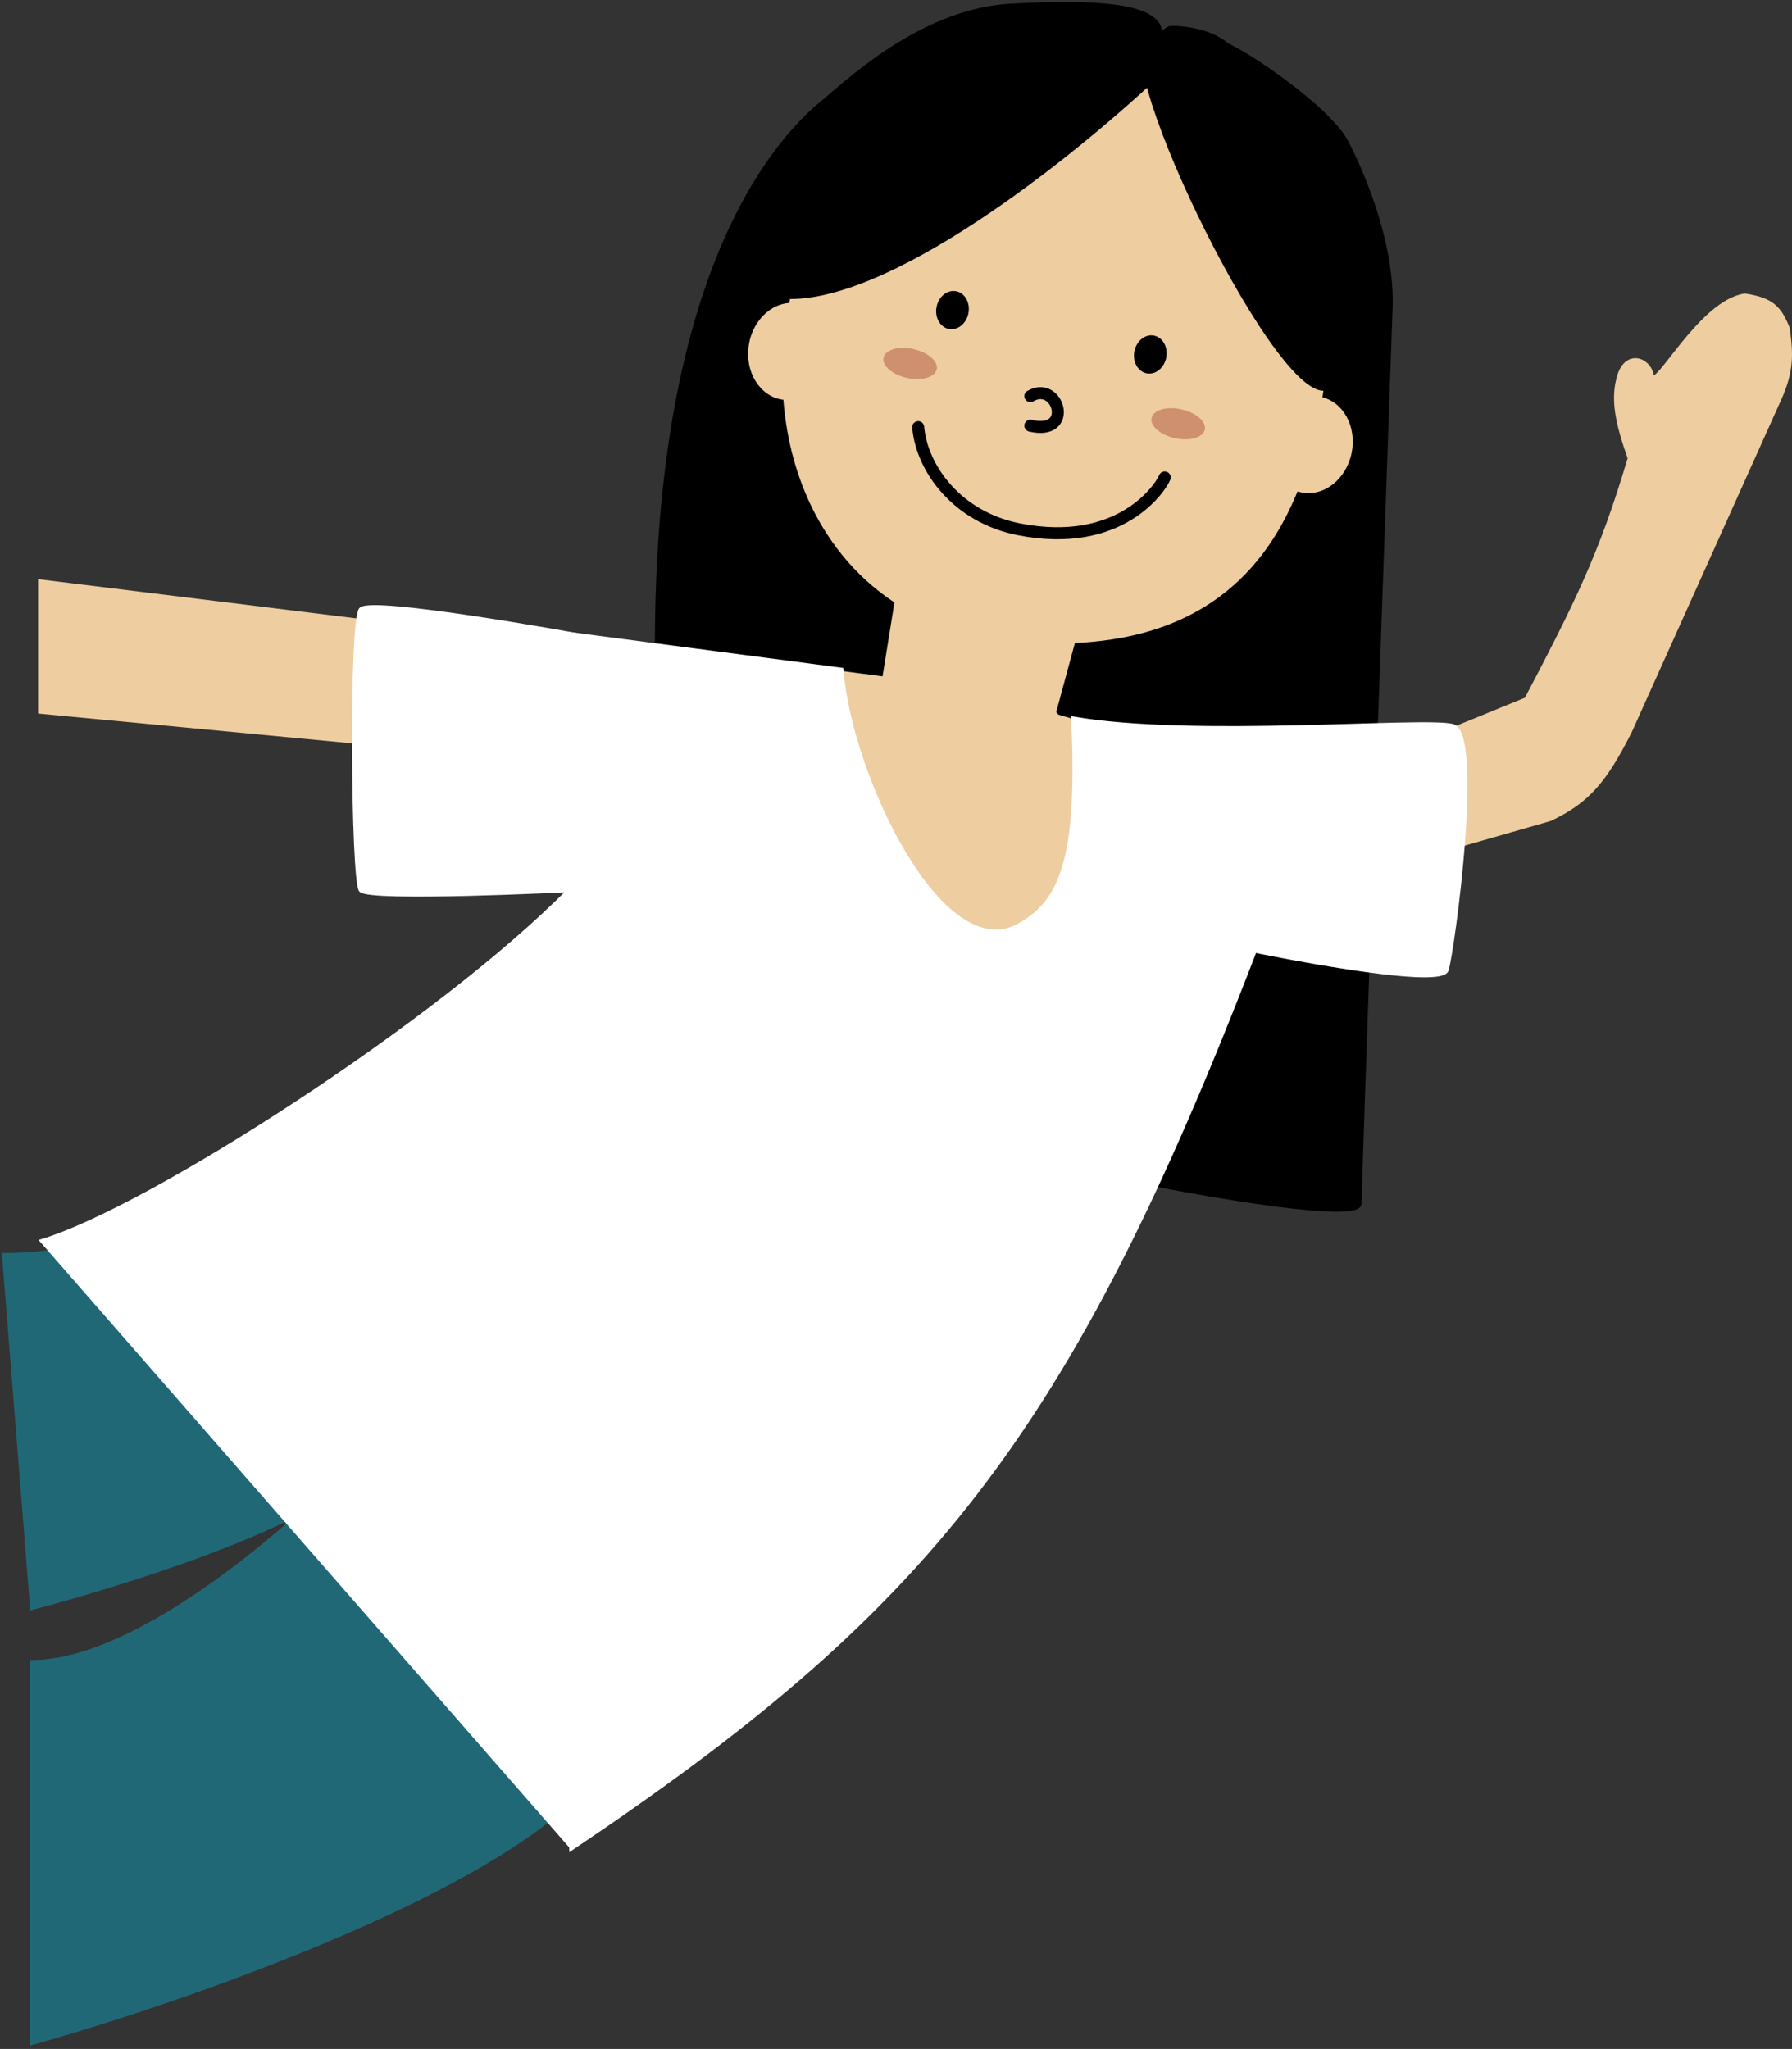 <svg width="447" height="511" viewBox="0 0 447 511" fill="none" xmlns="http://www.w3.org/2000/svg">
<rect x="0" y="0" width="447" height="511" fill="#333333" stroke="none"/>
<path d="M42.5 298L153.5 429.5C153.5 460.7 56.5 495.833 8 509.5V414.5C28.902 414.5 57.245 393.616 76.377 376.28C58.374 386.239 26.754 396.083 8 401L1 313C25.8 313 39 303 42.5 298Z" fill="#216877"/>
<path d="M153.5 429.5L42.5 298C39 303 25.8 313 1 313L8 401C35.333 393.833 90 376.2 90 363C73.833 380.167 34.8 414.5 8 414.5V509.5C56.5 495.833 153.5 460.7 153.5 429.5Z" stroke="#216877" stroke-linecap="square"/>
<path d="M10 145L115.5 158V187.5L10 177.5V145Z" fill="#EECDA0" stroke="#EECDA0" stroke-linecap="square"/>
<path d="M252.231 1.41C273.118 0.309 289.422 1.041 289.422 8.418C289.422 15.795 297.537 9.725 302.31 9.894C307.082 10.062 331.275 26.616 335.818 35.345C340.362 44.073 347.507 61.494 346.865 77.025C344.288 149.566 339.132 295.754 339.132 300.18C339.132 304.607 302.555 298.336 284.267 294.648C243.026 284.566 163.857 251.123 163.857 161.123C163.857 71.123 191.474 36.451 205.835 25.017C213.568 18.378 231.242 2.517 252.231 1.41Z" fill="black" stroke="black"/>
<path d="M292.244 6.943C290.465 6.943 289.291 9.787 287.997 9.787C286.703 9.787 312.059 23.534 309.059 15.476C306.06 7.417 294.467 6.943 292.244 6.943Z" fill="black" stroke="black"/>
<path d="M220.564 169.238L225.719 137.148L280.585 112.435L262.91 177.721L292.368 212.394L265.487 244.853L202.521 233.049L192.579 165.549L220.564 169.238Z" fill="#EECDA0" stroke="#EECDA0"/>
<path d="M329.738 99.958C323.005 141.344 299.766 165.287 249.742 159.648C211.052 155.286 189.656 119.575 196.389 78.189C203.122 36.804 238.431 8.128 275.255 14.139C312.078 20.15 337.25 53.787 329.738 99.958Z" fill="#EECDA0"/>
<path d="M186.775 86.084C187.792 79.451 193.179 74.776 198.807 75.642C204.436 76.508 208.74 78.892 207.157 89.219C205.573 99.547 200.753 100.527 195.125 99.662C189.496 98.796 185.758 92.717 186.775 86.084Z" fill="#EECDA0"/>
<path d="M337.161 112.938C335.837 119.516 330.238 123.935 324.656 122.807C319.074 121.679 314.885 119.096 316.948 108.854C319.011 98.611 323.871 97.857 329.453 98.985C335.035 100.113 338.486 106.36 337.161 112.938Z" fill="#EECDA0"/>
<path d="M197.097 74.074C224.245 74.074 270.508 36.244 290.246 17.329V14.544L251.809 12.107L225.492 25.336C204.715 41.582 169.948 74.074 197.097 74.074Z" fill="black" stroke="black"/>
<path d="M331.732 96.403C320.813 104.74 276.408 13.762 286.599 9.05C296.79 4.338 322.997 27.535 322.997 27.535C329.427 46.988 342.651 88.067 331.732 96.403Z" fill="black" stroke="black"/>
<path d="M380.742 174.402L360.858 182.516V211.656L386.634 204.279C396.03 199.83 400.276 194.795 406.518 182.516L443.34 100.631C446.68 93.504 447.06 89.371 445.918 81.82C443.904 76.883 442.058 74.703 435.239 73.705C424.128 75.279 412.861 97.768 412.041 93.623C411.222 89.478 405.781 87.722 403.94 93.623C402.099 99.525 403.453 105.55 406.518 114.279C399.499 138.138 392.932 151.188 380.742 174.402Z" fill="#EECDA0" stroke="#EECDA0" stroke-linecap="square"/>
<ellipse rx="4.051" ry="4.795" transform="matrix(0.982 0.188 -0.187 0.982 237.591 77.332)" fill="black"/>
<path d="M257.018 98.787C264.014 94.73 268.065 108.746 257.018 106.164" stroke="black" stroke-width="3" stroke-linecap="round"/>
<path d="M229.033 106.533C229.951 116.897 238.774 128.94 254.072 131.984C279.6 137.062 289.637 121.394 290.527 119.074" stroke="black" stroke-width="3" stroke-linecap="round"/>
<ellipse rx="4.051" ry="4.795" transform="matrix(0.982 0.188 -0.187 0.982 286.934 88.397)" fill="black"/>
<ellipse rx="6.784" ry="3.688" transform="matrix(0.977 0.214 -0.213 0.977 227.021 90.648)" fill="#CE906F"/>
<ellipse rx="6.784" ry="3.688" transform="matrix(0.977 0.214 -0.213 0.977 293.888 105.684)" fill="#CE906F"/>
<rect width="33.881" height="24.788" transform="matrix(0.96 0.281 -0.28 0.96 261.02 177.353)" fill="#EECDA0"/>
<path d="M254.072 230.836C234.763 241.402 212.004 193.56 209.885 167.025L142.5 158.172V167.025V461C230.783 401.671 266.241 358.683 312.988 237.107C312.988 237.107 359.385 246.697 360.858 241.902C362.331 237.107 369.695 182.885 362.331 181.041C354.966 179.197 297.784 184.401 267.697 179.197C269.377 214.53 264.632 225.058 254.072 230.836Z" fill="white" stroke="white" stroke-linecap="square"/>
<path d="M90 152C92.499 149 144.5 158.5 144.5 158.5L142 460L10.5 309.5C37 301.5 109.333 255.167 142 222C142 222 91.999 224.5 90 222C88 219.5 87.5 155 90 152Z" fill="white" stroke="white" stroke-linecap="square"/>
</svg>
